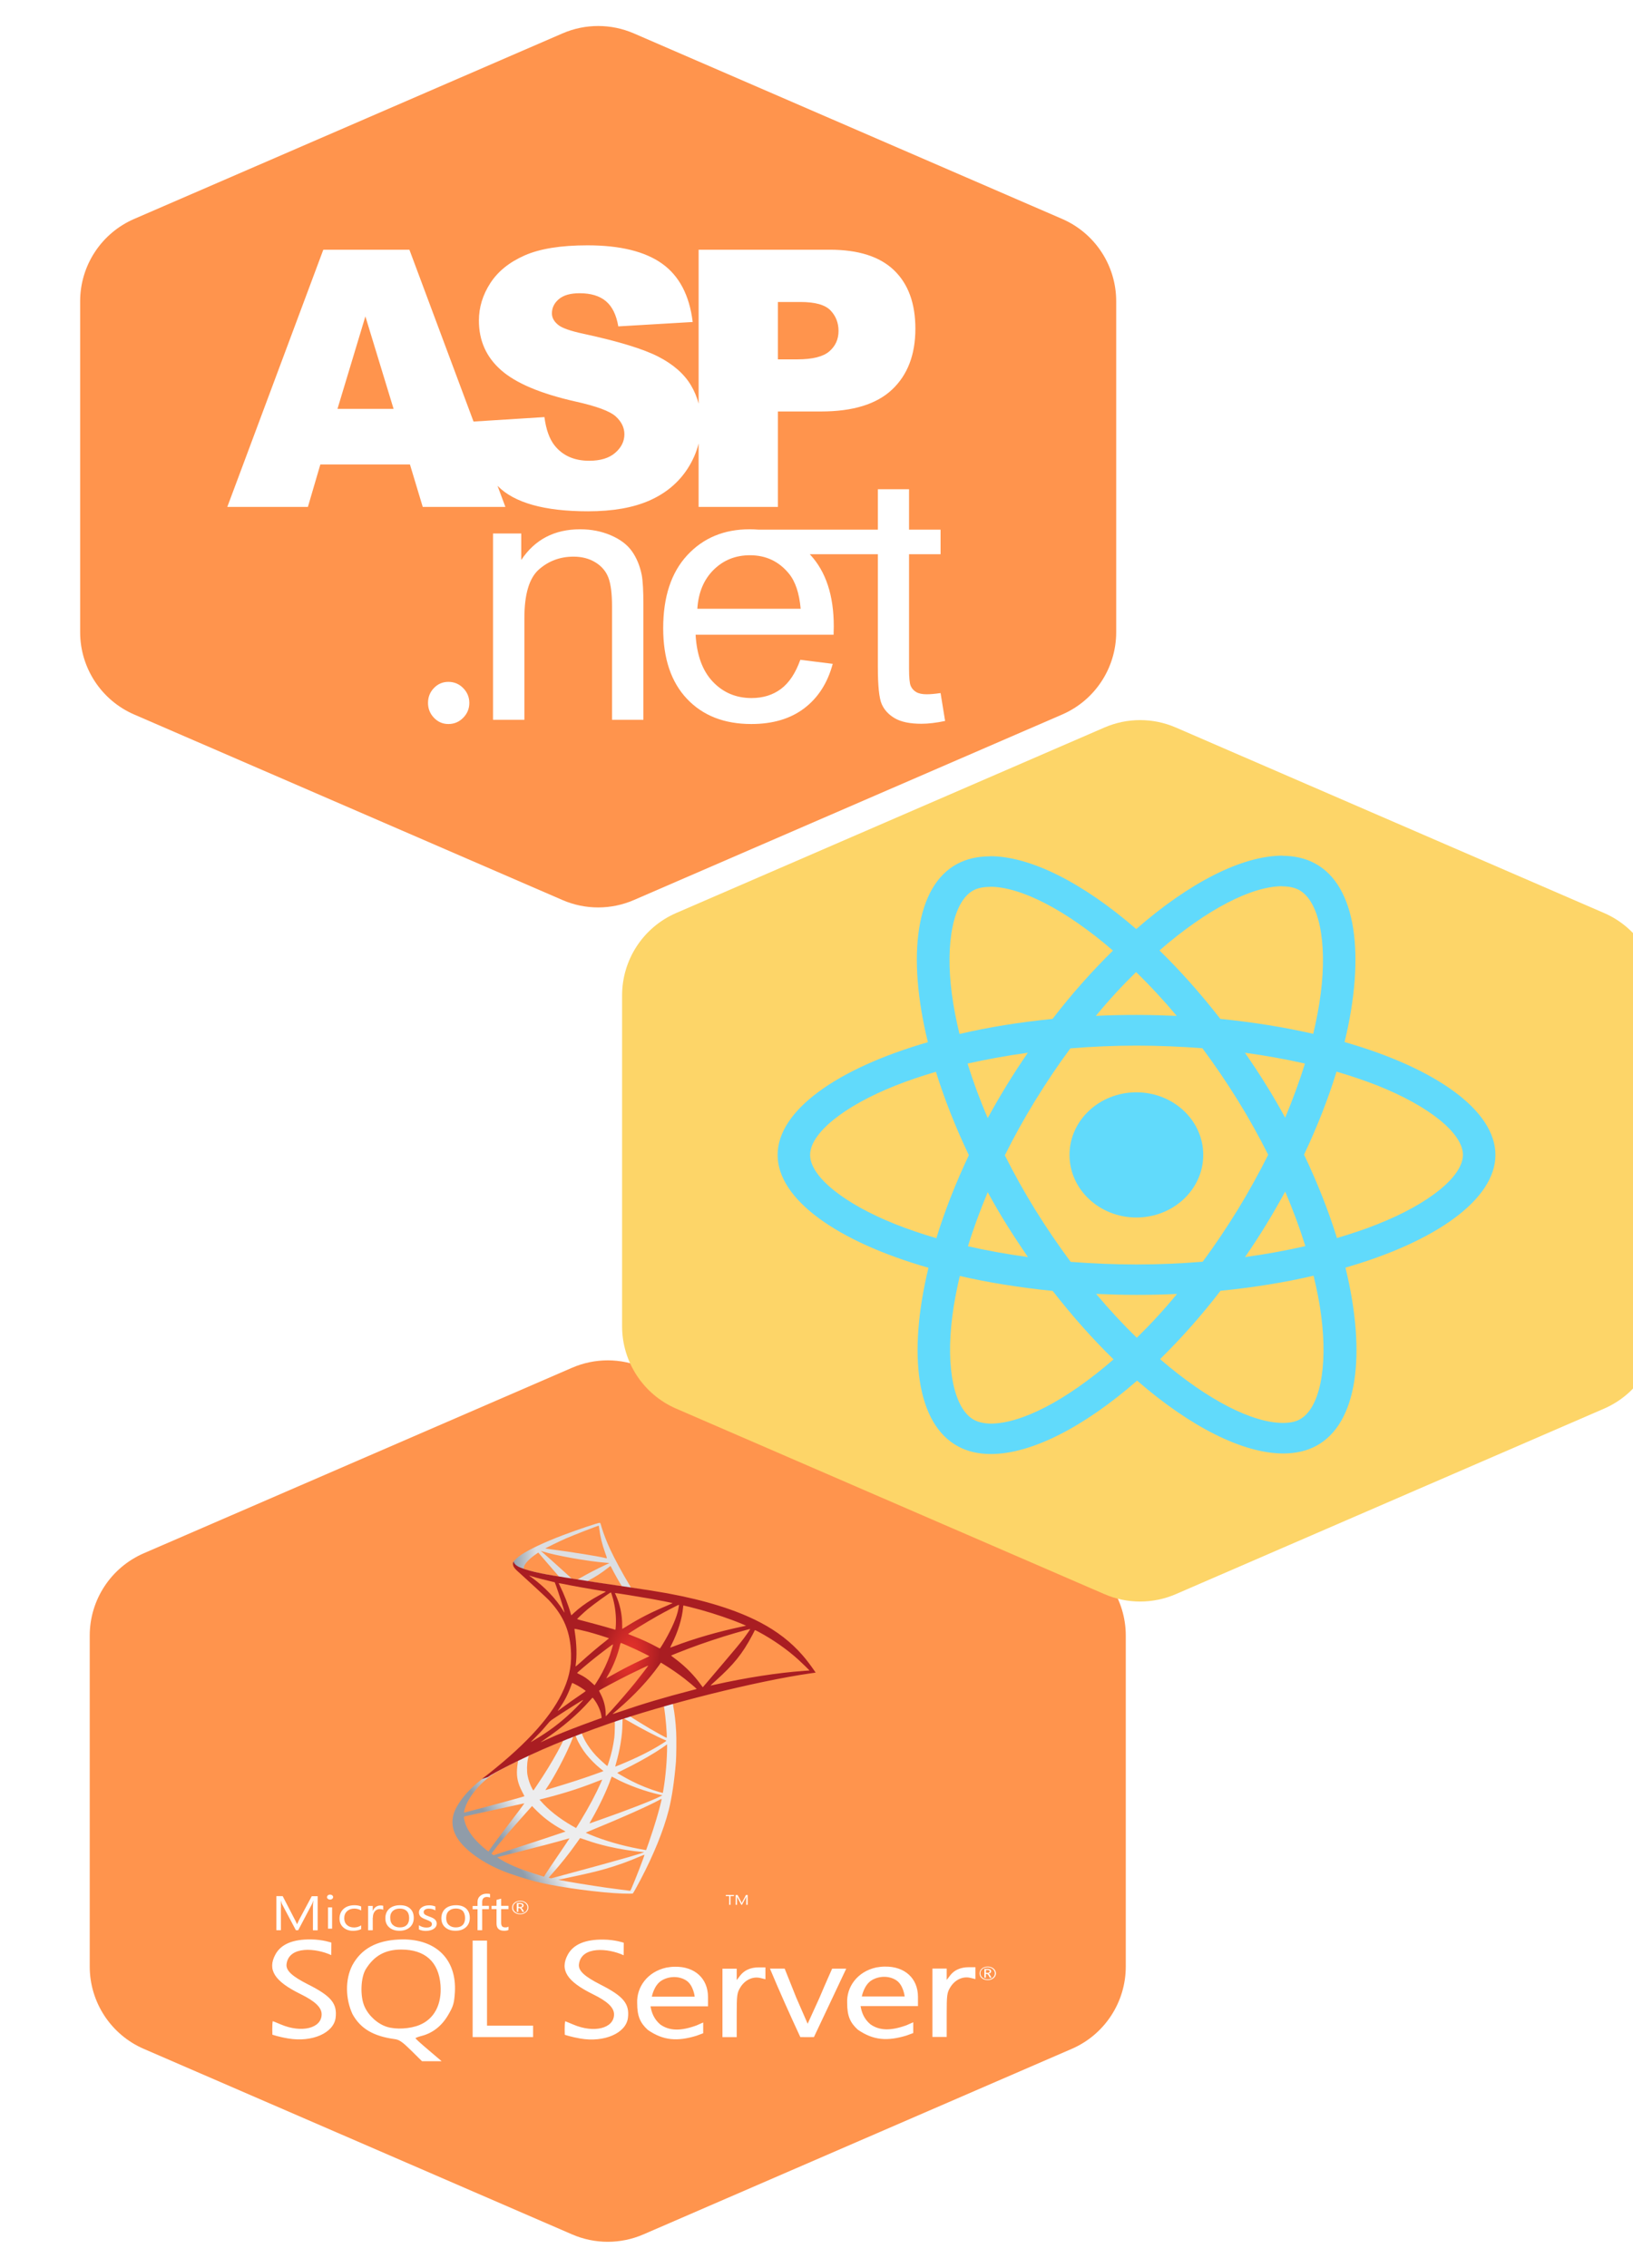 <svg width="273" height="379" viewBox="0 0 273 379" fill="none" xmlns="http://www.w3.org/2000/svg">
<g filter="url(#filter0_f_47_115)">
<path d="M95.642 228.581C99.445 226.934 103.76 226.934 107.563 228.581L179.165 259.586C184.653 261.962 188.205 267.371 188.205 273.351V328.649C188.205 334.629 184.653 340.038 179.165 342.414L107.563 373.419C103.76 375.066 99.445 375.066 95.642 373.419L24.04 342.414C18.552 340.038 15 334.629 15 328.649V273.351C15 267.371 18.552 261.962 24.04 259.586L95.642 228.581Z" fill="#FF944D"/>
</g>
<g filter="url(#filter1_d_47_115)">
<path d="M109.977 279.432L96.667 283.485L85.088 288.251L81.849 289.048C81.024 289.78 80.159 290.521 79.223 291.272C78.197 292.097 77.241 292.848 76.507 293.392C75.692 293.992 74.485 295.118 73.871 295.831C72.956 296.9 72.231 298.035 71.919 298.908C71.366 300.484 71.638 302.079 72.704 303.552C74.072 305.428 76.799 307.342 79.978 308.646C81.597 309.312 84.323 310.165 86.376 310.644C89.786 311.451 96.385 312.323 100.017 312.455C100.751 312.483 101.737 312.483 101.778 312.455C101.858 312.407 102.421 311.404 103.075 310.156C105.309 305.906 106.918 301.919 107.794 298.514C108.317 296.45 108.729 293.701 109.001 290.446C109.071 289.536 109.101 286.487 109.041 285.455C108.95 283.767 108.789 282.397 108.538 281.056C108.498 280.858 108.488 280.68 108.508 280.671C108.548 280.643 108.669 280.605 110.308 280.164L109.977 279.433V279.432H109.977V279.432ZM106.939 281.093C107.059 281.093 107.381 283.973 107.462 285.793C107.482 286.178 107.472 286.431 107.452 286.431C107.371 286.431 105.751 285.54 104.595 284.864C103.589 284.273 101.677 283.091 101.376 282.866C101.275 282.8 101.285 282.791 102.11 282.528C103.508 282.087 106.828 281.093 106.939 281.093ZM100.158 283.176C100.249 283.176 100.48 283.297 101.033 283.616C103.106 284.827 105.923 286.29 107.13 286.778C107.502 286.928 107.542 286.872 106.687 287.416C104.856 288.579 102.572 289.724 99.776 290.878C99.283 291.084 98.87 291.243 98.86 291.243C98.84 291.243 98.9 291.009 98.981 290.727C99.655 288.391 100.037 286.027 100.057 284.132C100.068 283.194 100.068 283.194 100.158 283.166C100.138 283.176 100.148 283.176 100.158 283.176ZM98.76 283.673C98.82 283.729 98.78 285.83 98.699 286.403C98.518 287.772 98.237 289.048 97.774 290.484C97.663 290.83 97.562 291.121 97.543 291.14C97.502 291.187 96.124 289.93 95.671 289.442C94.886 288.598 94.273 287.753 93.82 286.928C93.589 286.506 93.227 285.68 93.257 285.652C93.418 285.549 98.719 283.635 98.76 283.673ZM92.18 286.084C92.19 286.084 92.2 286.084 92.211 286.093C92.231 286.112 92.301 286.262 92.362 286.431C92.683 287.247 93.408 288.448 94.031 289.217C94.716 290.061 95.611 290.962 96.355 291.553C96.597 291.741 96.818 291.919 96.848 291.947C96.909 292.003 96.929 291.994 95.289 292.575C93.388 293.251 91.315 293.926 88.941 294.639C88.374 294.81 87.807 294.982 87.241 295.155C87.15 295.183 87.181 295.136 87.442 294.752C88.619 293.035 90.41 289.667 91.416 287.284C91.587 286.872 91.758 286.459 91.788 286.365C91.828 286.234 91.879 286.187 92.009 286.121C92.08 286.102 92.15 286.084 92.18 286.084ZM90.168 286.862C90.199 286.881 89.686 287.885 89.183 288.804C88.207 290.577 87.14 292.322 85.712 294.442C85.47 294.808 85.239 295.146 85.209 295.184C85.159 295.249 85.138 295.23 84.978 294.94C84.635 294.311 84.354 293.504 84.203 292.763C84.052 292.031 84.082 290.756 84.253 289.968C84.384 289.386 84.374 289.395 84.676 289.255C85.963 288.645 90.128 286.825 90.168 286.862ZM107.522 287.519V287.913C107.522 290.005 107.281 292.876 106.928 294.968C106.868 295.334 106.818 295.634 106.808 295.643C106.808 295.643 106.516 295.568 106.174 295.474C104.665 295.033 103.025 294.386 101.546 293.626C100.57 293.129 99.152 292.313 99.192 292.275C99.202 292.266 99.625 292.06 100.118 291.816C102.09 290.859 103.981 289.827 105.621 288.804C106.234 288.42 107.16 287.801 107.361 287.632L107.522 287.519ZM82.573 290.296C82.613 290.296 82.603 290.371 82.543 290.709C82.503 290.953 82.452 291.403 82.432 291.712C82.352 293.082 82.593 294.095 83.318 295.484C83.519 295.868 83.68 296.187 83.67 296.197C83.599 296.253 76.939 298.073 74.847 298.608C74.223 298.767 73.68 298.908 73.64 298.917C73.569 298.936 73.559 298.927 73.589 298.767C73.821 297.388 74.948 295.587 76.517 294.067C77.563 293.054 78.398 292.463 79.827 291.703C80.853 291.159 82.432 290.343 82.553 290.305C82.553 290.296 82.563 290.296 82.573 290.296ZM98.267 292.913C98.277 292.904 98.518 293.026 98.81 293.185C100.963 294.349 103.961 295.427 106.516 295.981L106.747 296.028L106.425 296.197C105.087 296.891 100.691 298.598 96.194 300.165C95.54 300.39 94.897 300.615 94.776 300.662C94.655 300.709 94.544 300.737 94.544 300.728C94.544 300.718 94.726 300.39 94.957 299.987C96.214 297.791 97.482 295.118 98.126 293.26C98.207 293.082 98.257 292.923 98.267 292.913ZM96.667 293.401C96.677 293.411 96.597 293.607 96.496 293.833C95.621 295.812 94.474 297.97 93.005 300.39C92.633 301.009 92.321 301.507 92.311 301.507C92.301 301.507 91.999 301.338 91.637 301.131C89.504 299.912 87.613 298.411 86.376 296.957L86.195 296.75L87.11 296.516C90.39 295.681 93.176 294.78 95.943 293.673C96.335 293.523 96.657 293.401 96.667 293.401ZM106.607 296.638C106.617 296.853 106.104 298.786 105.681 300.184C105.329 301.356 105.027 302.276 104.474 303.899C104.232 304.612 104.021 305.203 104.011 305.203C104.001 305.203 103.941 305.193 103.88 305.175C100.893 304.668 98.216 303.964 95.701 303.026C94.997 302.763 93.991 302.341 93.931 302.294C93.911 302.275 94.514 302.013 95.279 301.703C99.856 299.836 104.605 297.716 106.234 296.806C106.425 296.694 106.576 296.638 106.607 296.638ZM83.66 297.369C83.68 297.388 82.402 299.105 80.611 301.441C79.988 302.257 79.263 303.214 78.992 303.57C78.72 303.927 78.308 304.49 78.076 304.827L77.654 305.437L77.201 305.081C76.668 304.668 75.742 303.786 75.33 303.298C74.465 302.295 73.881 301.234 73.65 300.268C73.539 299.818 73.539 299.593 73.639 299.565C73.79 299.527 76.477 298.936 78.992 298.392C80.39 298.092 82.01 297.735 82.593 297.604C83.177 297.472 83.65 297.369 83.66 297.369ZM84.947 297.829L85.269 298.167C86.718 299.677 88.197 300.794 89.987 301.769C90.309 301.938 90.551 302.088 90.531 302.098C90.46 302.144 84.313 304.18 81.466 305.099C79.867 305.625 78.549 306.047 78.539 306.047C78.529 306.047 78.438 305.991 78.338 305.925L78.157 305.803L78.448 305.409C79.394 304.133 80.581 302.735 83.167 299.827L84.947 297.829ZM92.975 303.186C92.985 303.176 93.428 303.326 93.971 303.514C95.279 303.974 96.315 304.264 97.703 304.593C99.414 304.996 101.888 305.39 103.347 305.503C103.569 305.522 103.689 305.54 103.649 305.569C103.578 305.606 102.1 306.066 101.013 306.385C99.283 306.891 94.001 308.345 89.696 309.499C88.901 309.715 88.217 309.893 88.177 309.903C88.076 309.921 87.744 309.837 87.744 309.799C87.744 309.781 87.985 309.49 88.277 309.171C89.726 307.557 91.164 305.756 92.362 304.049C92.694 303.58 92.975 303.195 92.975 303.186ZM91.204 303.233C91.215 303.242 90.5 304.311 89.253 306.15C88.72 306.929 88.126 307.811 87.915 308.12C87.714 308.42 87.412 308.89 87.241 309.152L86.949 309.631L86.798 309.593C86.436 309.499 83.891 308.664 83.217 308.411C82.382 308.101 81.517 307.726 80.873 307.407C80.068 307.004 79.062 306.403 79.142 306.385C79.163 306.375 80.541 306.028 82.201 305.606C86.607 304.49 89.052 303.842 90.651 303.373C90.943 303.289 91.195 303.223 91.204 303.233ZM103.729 305.972H103.739C103.78 306.066 102.15 310.287 101.556 311.619C101.426 311.92 101.376 311.995 101.305 311.985C101.134 311.976 98.77 311.666 97.331 311.469C94.826 311.113 90.621 310.428 89.565 310.203L89.323 310.156L90.822 309.837C94.041 309.161 95.591 308.796 97.16 308.345C99.142 307.782 101.104 307.079 103.086 306.216C103.397 306.084 103.659 305.981 103.729 305.972Z" fill="url(#paint0_linear_47_115)"/>
<path d="M96.255 250.5C96.034 250.472 92.462 251.673 90.158 252.546C87.05 253.728 84.635 254.854 83.147 255.829C82.593 256.195 81.899 256.842 81.788 257.096C81.748 257.189 81.728 257.302 81.728 257.414L83.076 258.606L86.285 259.563L93.921 260.839L102.653 262.237L102.744 261.533C102.713 261.533 102.693 261.524 102.663 261.524L101.516 261.355L101.285 260.97C100.098 259.019 98.79 256.598 98.025 254.966C97.432 253.7 96.869 252.236 96.557 251.185C96.386 250.548 96.365 250.51 96.255 250.501V250.5H96.255V250.5ZM96.094 250.979H96.104C96.114 250.988 96.154 251.251 96.194 251.561C96.365 252.874 96.677 254.14 97.17 255.51C97.542 256.542 97.542 256.486 97.11 256.364C96.084 256.101 91.486 255.36 88.156 254.929C87.623 254.863 87.171 254.797 87.171 254.788C87.13 254.75 89.575 253.559 90.651 253.09C92.029 252.499 95.812 251.026 96.094 250.979ZM86.396 255.182L86.788 255.304C88.921 255.979 94.283 256.936 97.241 257.161C97.573 257.189 97.854 257.218 97.864 257.218C97.874 257.227 97.593 257.368 97.23 257.527C95.802 258.193 94.233 259.009 93.146 259.638C92.824 259.825 92.532 259.976 92.492 259.976C92.452 259.976 92.241 259.938 92.019 259.91L91.617 259.854L90.611 258.934C88.841 257.33 87.452 256.092 86.919 255.623L86.396 255.182ZM85.993 255.473L87.412 257.124C88.186 258.034 88.971 258.925 89.142 259.122C89.313 259.319 89.454 259.478 89.444 259.488C89.404 259.516 87.392 259.15 86.326 258.925C85.229 258.69 84.776 258.578 84.102 258.381L83.549 258.212V258.081C83.559 257.452 84.414 256.514 85.863 255.557L85.993 255.473ZM98.045 257.724C98.086 257.724 98.136 257.809 98.257 258.062C98.599 258.765 99.665 260.66 99.927 261.026C100.007 261.148 100.148 261.158 98.73 260.942C95.319 260.426 94.223 260.257 94.223 260.238C94.223 260.229 94.323 260.163 94.454 260.098C95.51 259.554 96.577 258.859 97.522 258.118C97.754 257.94 97.965 257.771 98.005 257.743C98.015 257.724 98.035 257.715 98.045 257.724Z" fill="url(#paint1_linear_47_115)"/>
<path d="M81.859 256.964C81.859 256.964 81.637 257.293 81.849 257.781C81.98 258.081 82.362 258.446 82.794 258.822C82.794 258.822 87.271 262.893 87.814 263.475C90.289 266.139 91.365 268.766 91.466 272.387C91.526 274.714 91.053 276.759 89.876 279.132C87.784 283.391 83.368 288.091 76.557 293.307L77.553 292.998C78.197 292.547 79.072 292.069 81.124 291.018C85.862 288.598 91.194 286.375 97.734 284.086C107.149 280.783 122.632 276.918 131.445 275.661L132.36 275.53L132.219 275.323C131.415 274.16 130.861 273.438 130.197 272.668C128.266 270.436 125.922 268.625 123.055 267.124C119.111 265.07 114.01 263.466 107.552 262.274C106.335 262.049 103.659 261.617 101.486 261.308C96.878 260.642 93.9 260.182 90.621 259.657C89.444 259.469 87.683 259.188 86.516 258.953C85.913 258.831 84.756 258.578 83.85 258.287C83.126 258.024 82.08 257.762 81.859 256.964ZM84.454 259.31C84.464 259.3 84.625 259.356 84.837 259.422C85.219 259.544 85.712 259.685 86.295 259.835C86.737 259.948 87.18 260.058 87.623 260.163C88.227 260.304 88.73 260.435 88.74 260.435C88.81 260.501 89.826 263.531 90.168 264.694C90.299 265.135 90.4 265.51 90.39 265.51C90.379 265.52 90.269 265.36 90.138 265.145C88.961 263.212 87.1 261.251 84.947 259.675C84.665 259.488 84.454 259.319 84.454 259.31ZM89.404 260.585C89.454 260.585 89.675 260.614 89.947 260.67C91.657 261.026 94.725 261.57 96.687 261.88C97.019 261.927 97.281 261.983 97.281 262.002C97.281 262.021 97.16 262.086 97.009 262.162C96.677 262.321 95.339 263.062 94.897 263.344C93.78 264.038 92.774 264.788 92.049 265.464C91.758 265.736 91.506 265.961 91.506 265.961C91.506 265.961 91.446 265.801 91.395 265.604C91.034 264.3 90.279 262.368 89.595 261.008C89.484 260.792 89.394 260.595 89.394 260.576C89.394 260.595 89.394 260.585 89.404 260.585ZM98.116 262.133C98.176 262.152 98.277 262.471 98.478 263.175C98.85 264.535 99.021 266.055 98.961 267.471C98.941 267.865 98.921 268.231 98.9 268.278L98.87 268.372L98.347 268.212C97.271 267.893 95.52 267.415 94.021 267.021C93.166 266.805 92.472 266.608 92.472 266.589C92.472 266.533 93.72 265.37 94.253 264.929C95.269 264.094 98.025 262.105 98.116 262.133ZM98.81 262.227C98.84 262.199 102.975 262.865 104.856 263.203C106.254 263.456 108.287 263.85 108.407 263.897C108.468 263.916 108.256 264.028 107.582 264.31C104.926 265.426 102.955 266.43 100.993 267.65C100.48 267.968 100.047 268.231 100.037 268.231C100.027 268.231 100.017 267.959 100.017 267.631C100.017 265.848 99.635 264.047 98.93 262.527C98.86 262.377 98.8 262.237 98.81 262.227ZM109.504 264.197C109.534 264.225 109.403 264.985 109.282 265.436C108.92 266.833 107.944 268.907 106.747 270.858C106.536 271.205 106.345 271.487 106.325 271.496C106.305 271.505 106.033 271.364 105.721 271.196C104.554 270.558 103.226 269.957 101.778 269.394C101.375 269.235 101.023 269.104 101.013 269.085C100.942 269.029 104.182 267.03 105.892 266.073C107.25 265.304 109.463 264.16 109.504 264.197ZM110.268 264.31C110.359 264.31 112.19 264.779 113.145 265.042C115.51 265.698 118.226 266.627 119.996 267.377L120.731 267.687L120.218 267.8C115.892 268.728 112.19 269.798 108.618 271.149C108.327 271.261 108.065 271.355 108.045 271.355C108.025 271.355 108.126 271.139 108.256 270.877C109.333 268.747 110.027 266.524 110.198 264.629C110.208 264.45 110.238 264.31 110.268 264.31ZM92.04 268.212C92.07 268.184 93.468 268.494 94.222 268.691C95.369 268.991 97.804 269.751 97.804 269.807C97.804 269.817 97.532 270.032 97.21 270.295C95.893 271.318 94.625 272.396 93.106 273.766C92.653 274.17 92.271 274.498 92.251 274.498C92.231 274.498 92.221 274.441 92.231 274.366C92.462 272.79 92.412 270.764 92.09 268.71C92.059 268.447 92.029 268.222 92.04 268.212ZM121.425 268.241C121.445 268.259 120.781 269.235 120.359 269.788C119.755 270.595 118.869 271.665 116.868 274.01C115.811 275.248 114.624 276.646 114.232 277.115C113.829 277.584 113.498 277.978 113.487 277.978C113.477 277.978 113.347 277.809 113.206 277.603C112.079 276.027 110.731 274.648 109.131 273.41C108.83 273.175 108.498 272.922 108.387 272.847C108.276 272.772 108.186 272.697 108.186 272.687C108.186 272.659 109.896 271.974 111.194 271.486C113.467 270.623 116.566 269.591 118.89 268.925C120.107 268.569 121.405 268.222 121.425 268.241ZM122.2 268.428C122.24 268.419 122.481 268.531 122.773 268.691C125.218 269.995 127.612 271.674 129.503 273.4C130.036 273.888 131.354 275.164 131.334 275.173C131.334 275.173 130.871 275.211 130.328 275.248C126.093 275.549 120.671 276.383 115.459 277.556C115.107 277.631 114.795 277.697 114.775 277.697C114.755 277.697 115.148 277.331 115.641 276.89C118.699 274.141 120.097 272.406 121.747 269.31C121.978 268.85 122.179 268.456 122.2 268.428C122.189 268.428 122.189 268.428 122.2 268.428ZM99.796 270.567C99.937 270.595 101.244 271.168 102.23 271.627C103.136 272.049 104.494 272.725 104.564 272.781C104.574 272.79 104.091 273.025 103.498 273.297C101.607 274.179 99.987 275.014 98.297 275.971C97.814 276.243 97.412 276.468 97.401 276.468C97.361 276.468 97.371 276.43 97.643 275.971C98.548 274.432 99.273 272.593 99.685 270.802C99.725 270.661 99.766 270.567 99.796 270.567ZM98.488 270.792C98.518 270.82 98.176 271.974 97.965 272.603C97.552 273.794 96.858 275.286 96.184 276.412C96.023 276.674 95.782 277.059 95.651 277.275L95.4 277.65L94.836 277.143C94.182 276.552 93.649 276.186 92.965 275.858C92.693 275.727 92.482 275.614 92.482 275.595C92.482 275.52 94.202 274.066 95.52 273.016C96.466 272.256 98.458 270.764 98.488 270.792ZM106.486 273.86L106.979 274.16C108.105 274.845 109.433 275.755 110.449 276.552C111.023 276.993 112.129 277.922 112.351 278.147L112.471 278.269L111.657 278.485C107.049 279.676 103.488 280.736 99.333 282.162C98.87 282.322 98.478 282.453 98.448 282.453C98.387 282.453 98.337 282.5 99.373 281.609C102.029 279.329 104.383 276.815 106.134 274.366L106.486 273.86ZM104.383 274.348C104.403 274.366 103.025 276.177 102.2 277.2C101.214 278.419 99.464 280.464 98.257 281.796C97.754 282.35 97.321 282.81 97.301 282.819C97.271 282.828 97.261 282.688 97.261 282.472C97.261 281.337 96.949 280.126 96.406 279.095C96.174 278.663 96.134 278.56 96.184 278.513C96.375 278.353 99.303 276.796 101.154 275.867C102.401 275.248 104.353 274.329 104.383 274.348ZM91.667 277.256C91.697 277.256 91.929 277.368 92.19 277.5C92.834 277.828 93.408 278.194 93.921 278.588C93.941 278.607 93.679 278.804 93.337 279.038C92.382 279.676 90.933 280.699 90.088 281.327C89.203 281.984 89.172 282.003 89.273 281.862C89.937 280.915 90.269 280.38 90.621 279.695C90.933 279.085 91.245 278.363 91.466 277.734C91.546 277.462 91.647 277.256 91.667 277.256ZM95.058 279.733C95.108 279.723 95.168 279.808 95.44 280.183C96.013 280.98 96.456 282.05 96.567 282.913L96.587 283.101L95.209 283.598C92.744 284.489 90.47 285.371 88.931 286.027C88.498 286.215 87.744 286.553 87.251 286.778C86.758 287.012 86.356 287.191 86.356 287.181C86.356 287.172 86.667 286.956 87.05 286.693C90.058 284.658 92.663 282.425 94.615 280.192C94.826 279.958 95.017 279.742 95.037 279.733L95.058 279.733ZM93.498 280.089C93.538 280.127 92.392 281.337 91.607 282.078C89.665 283.926 87.744 285.371 85.36 286.778C85.058 286.956 84.786 287.116 84.756 287.134C84.686 287.172 84.776 287.078 85.822 286.018C86.486 285.352 86.989 284.789 87.563 284.095C87.945 283.635 88.016 283.57 88.569 283.204C90.048 282.209 93.458 280.051 93.498 280.089Z" fill="url(#paint2_radial_47_115)"/>
<path d="M63.253 320.12C63.067 320.12 62.88 320.135 62.696 320.135C58.932 320.304 56.394 321.7 54.91 324.426C53.641 326.892 53.779 330.115 54.924 332.596C56.256 335.02 58.407 336.299 61.998 336.783C62.758 336.888 63.267 337.239 64.739 338.687L66.549 340.476H69.833L67.65 338.62C66.443 337.603 65.466 336.717 65.466 336.639C65.466 336.561 65.928 336.391 66.487 336.247C68.33 335.777 69.86 334.577 70.93 332.738C71.796 331.261 71.921 330.805 72.045 328.967C72.37 323.499 68.949 320.079 63.253 320.118L63.253 320.12ZM66.132 334.422C64.535 335.074 62.215 335.204 60.7 334.736C59.135 334.251 57.619 332.88 56.937 331.329C56.179 329.632 56.288 326.502 57.154 325.092C58.547 322.848 60.39 321.815 63.083 321.815C67.076 321.815 69.349 323.877 69.645 327.753C69.879 330.988 68.594 333.415 66.134 334.42L66.132 334.422ZM122.861 324.791C121.483 324.791 120.429 325.261 119.719 326.187L119.161 326.921V325.014H116.777V336.446H119.16V332.792C119.16 329.451 119.209 329.06 119.763 328.146C120.526 326.892 121.84 326.267 123.109 326.566L123.961 326.776V324.794H122.861V324.791ZM108.855 324.687C108.388 324.687 107.893 324.739 107.4 324.83C104.21 325.534 102.411 328.107 102.521 330.756C102.521 332.973 103.033 334.082 104.302 335.245C106.903 337.043 109.255 337.187 112.428 336.222C112.97 336.027 113.559 335.803 113.559 335.803V334.004L112.428 334.498C109.86 335.441 107.925 335.441 106.375 334.33C105.387 333.482 104.952 332.464 104.751 331.303H114.363V329.762C114.363 326.62 112.119 324.636 108.853 324.687H108.855ZM104.968 329.699C104.968 329.699 105.323 327.739 106.64 326.97C107.274 326.593 108.001 326.41 108.713 326.41C109.427 326.41 110.138 326.605 110.726 326.984C111.933 327.766 112.136 329.684 112.136 329.684H104.968L104.968 329.699ZM47.495 327.638C44.911 326.318 43.764 325.366 43.904 324.244C44.306 321.139 48.857 321.568 51.378 322.743L51.395 320.654C51.395 320.654 50.002 320.146 48.005 320.119C44.941 320.08 42.96 320.926 42.032 322.65C40.669 325.194 41.876 327.112 46.239 329.252C48.688 330.453 49.771 331.496 49.771 332.634C49.771 334.983 46.411 335.803 42.944 334.329C42.231 334.03 41.627 333.78 41.595 333.78C41.471 334.446 41.535 336.039 41.535 336.039C41.535 336.039 42.6 336.416 44.198 336.676C48.16 337.342 51.765 335.776 52.106 333.232C52.402 330.844 51.378 329.591 47.496 327.636L47.495 327.638ZM143.959 324.66C143.494 324.66 143.001 324.714 142.486 324.805C139.3 325.508 137.505 328.082 137.627 330.73C137.627 332.945 138.137 334.043 139.406 335.204C142.007 337.004 144.359 337.149 147.548 336.183C148.088 335.988 148.676 335.767 148.676 335.767V333.966L147.547 334.462C144.973 335.402 143.038 335.402 141.494 334.292C140.5 333.445 140.068 332.439 139.868 331.265H149.464V329.723C149.464 326.596 147.22 324.611 143.954 324.663L143.959 324.66ZM140.072 329.672C140.072 329.672 140.43 327.715 141.746 326.931C142.378 326.553 143.105 326.37 143.817 326.37C144.527 326.37 145.243 326.564 145.83 326.945C147.037 327.727 147.24 329.659 147.24 329.659H140.074L140.072 329.672ZM96.376 327.663C93.792 326.346 92.648 325.391 92.787 324.269C93.188 321.163 97.74 321.594 100.26 322.768L100.278 320.68C100.278 320.68 98.884 320.171 96.887 320.147C93.823 320.108 91.843 320.955 90.913 322.679C89.551 325.222 90.774 327.141 95.123 329.28C97.569 330.48 98.652 331.51 98.652 332.647C98.652 334.996 95.293 335.83 91.827 334.342C91.117 334.043 90.513 333.796 90.478 333.796C90.353 334.462 90.417 336.056 90.417 336.056C90.417 336.056 91.47 336.419 93.062 336.693C97.028 337.36 100.635 335.795 100.974 333.251C101.269 330.875 100.246 329.623 96.376 327.666L96.376 327.663ZM157.966 324.765C156.589 324.765 155.522 325.236 154.825 326.162L154.267 326.892V324.989H151.883V336.418H154.265V332.764C154.265 329.424 154.313 329.032 154.869 328.119C155.632 326.867 156.946 326.24 158.215 326.541L159.067 326.75V324.765L157.966 324.765ZM77.418 327.597V320.316H75.015V336.443H85.122V334.538H77.418L77.418 327.597ZM133 329.867L131.019 334.212L129.114 329.843L127.179 325.001H124.719C126.313 328.811 128.047 332.686 129.796 336.443C130.554 336.458 131.313 336.443 132.071 336.443L134.746 330.781L137.471 325.002H135.119C135.119 325.002 134.081 327.298 132.998 329.868L133 329.867ZM82.957 315.921C83.344 315.921 83.666 315.817 83.933 315.592C84.195 315.371 84.334 315.11 84.334 314.784C84.334 314.458 84.195 314.186 83.933 313.976C83.666 313.767 83.359 313.662 82.974 313.662C82.584 313.662 82.261 313.767 81.998 313.988C81.732 314.21 81.611 314.482 81.611 314.796C81.611 315.125 81.735 315.398 81.998 315.604C82.246 315.814 82.57 315.918 82.957 315.918V315.921ZM82.105 314.066C82.335 313.871 82.616 313.782 82.974 313.782C83.312 313.782 83.592 313.871 83.826 314.066C84.057 314.26 84.181 314.497 84.181 314.784C84.181 315.071 84.057 315.32 83.826 315.514C83.592 315.709 83.312 315.802 82.974 315.802C82.632 315.802 82.353 315.712 82.122 315.514C81.891 315.32 81.767 315.071 81.767 314.784C81.767 314.497 81.874 314.261 82.105 314.066ZM82.678 314.889H82.834C82.944 314.889 83.052 314.979 83.145 315.149L83.331 315.502H83.624L83.393 315.11C83.299 314.953 83.207 314.862 83.099 314.836C83.235 314.809 83.344 314.771 83.422 314.693C83.5 314.625 83.528 314.534 83.528 314.431C83.528 314.311 83.484 314.221 83.39 314.156C83.283 314.081 83.113 314.04 82.892 314.04H82.399V315.502H82.648V314.889L82.678 314.889ZM82.678 314.21H82.894C83.051 314.21 83.161 314.236 83.221 314.275C83.28 314.314 83.296 314.365 83.296 314.458C83.296 314.627 83.171 314.706 82.941 314.706H82.674V314.21H82.678ZM42.976 314.759C42.976 314.25 42.958 313.871 42.944 313.648H42.958C43.02 313.912 43.097 314.108 43.159 314.238L45.466 318.583H45.853L48.161 314.199C48.223 314.08 48.285 313.9 48.362 313.65H48.379C48.333 314.084 48.317 314.461 48.317 314.762V318.597H49.107V312.896H48.117L45.995 316.861C45.917 317.018 45.809 317.253 45.671 317.564H45.639C45.592 317.41 45.484 317.175 45.33 316.888L43.256 312.882H42.204V318.583H42.964V314.762L42.976 314.759ZM50.838 314.769H51.52V318.32H50.838V314.769ZM51.179 313.467C51.321 313.467 51.441 313.427 51.534 313.348C51.628 313.27 51.69 313.168 51.69 313.049C51.69 312.932 51.644 312.827 51.536 312.749C51.44 312.67 51.317 312.629 51.177 312.629C51.039 312.629 50.914 312.67 50.822 312.749C50.728 312.827 50.666 312.932 50.666 313.049C50.666 313.179 50.714 313.27 50.822 313.348C50.929 313.427 51.039 313.467 51.177 313.467H51.179ZM56.38 318.398V317.772C56.007 318.007 55.606 318.124 55.191 318.124C54.694 318.124 54.291 317.98 53.996 317.705C53.703 317.433 53.547 317.054 53.547 316.583C53.547 316.089 53.703 315.697 54.026 315.398C54.337 315.11 54.74 314.967 55.233 314.967C55.636 314.967 56.023 315.072 56.38 315.281V314.615C56.055 314.472 55.684 314.406 55.265 314.406C54.491 314.406 53.888 314.615 53.437 315.019C52.989 315.423 52.759 315.973 52.759 316.635C52.759 317.225 52.959 317.72 53.377 318.099C53.811 318.488 54.367 318.685 55.049 318.685C55.576 318.673 56.007 318.58 56.38 318.398ZM58.331 316.505C58.331 316.037 58.455 315.658 58.686 315.398C58.902 315.163 59.165 315.045 59.475 315.045C59.738 315.045 59.925 315.085 60.061 315.176V314.497C59.955 314.458 59.8 314.445 59.6 314.445C59.321 314.445 59.073 314.524 58.854 314.669C58.624 314.823 58.439 315.058 58.331 315.357H58.313V314.524H57.541V318.594H58.315V316.505H58.331ZM62.774 318.675C63.502 318.675 64.087 318.477 64.522 318.085C64.955 317.696 65.172 317.172 65.172 316.52C65.172 315.854 64.973 315.345 64.568 314.967C64.167 314.588 63.61 314.405 62.882 314.405C62.154 314.405 61.568 314.588 61.133 314.941C60.668 315.33 60.423 315.879 60.423 316.584C60.423 317.198 60.622 317.707 61.041 318.085C61.474 318.477 62.048 318.673 62.774 318.673V318.675ZM61.673 315.359C61.968 315.097 62.355 314.967 62.834 314.967C63.331 314.967 63.704 315.097 63.981 315.359C64.259 315.633 64.398 316.023 64.398 316.545C64.398 317.042 64.274 317.433 64.011 317.694C63.748 317.968 63.361 318.113 62.85 318.113C62.353 318.113 61.968 317.968 61.673 317.694C61.38 317.419 61.24 317.042 61.24 316.545C61.21 316.052 61.364 315.648 61.673 315.359ZM68.561 318.32C68.855 318.099 69.011 317.826 69.011 317.485C69.011 317.186 68.887 316.937 68.656 316.741C68.468 316.584 68.177 316.442 67.757 316.298C67.384 316.167 67.153 316.05 67.029 315.959C66.904 315.854 66.828 315.724 66.828 315.54C66.828 315.371 66.906 315.241 67.059 315.136C67.215 315.031 67.414 314.98 67.68 314.98C68.097 314.98 68.454 315.073 68.781 315.269V314.617C68.468 314.485 68.129 314.422 67.742 314.422C67.245 314.422 66.826 314.538 66.517 314.76C66.192 314.982 66.038 315.269 66.038 315.607C66.038 315.906 66.144 316.155 66.347 316.337C66.517 316.493 66.808 316.652 67.213 316.794C67.6 316.937 67.863 317.068 68.003 317.172C68.141 317.277 68.204 317.407 68.204 317.561C68.204 317.941 67.895 318.137 67.291 318.137C66.826 318.137 66.409 318.009 66.036 317.748V318.452C66.373 318.622 66.778 318.7 67.225 318.7C67.799 318.675 68.248 318.556 68.557 318.321L68.561 318.32ZM72.246 314.406C71.518 314.406 70.932 314.588 70.497 314.941C70.036 315.33 69.787 315.88 69.787 316.584C69.787 317.198 69.988 317.707 70.405 318.085C70.84 318.477 71.411 318.673 72.139 318.673C72.885 318.673 73.453 318.476 73.888 318.084C74.323 317.695 74.539 317.171 74.539 316.518C74.539 315.853 74.337 315.344 73.935 314.965C73.517 314.587 72.959 314.404 72.249 314.404L72.246 314.406ZM73.747 316.545C73.747 317.042 73.623 317.433 73.36 317.695C73.098 317.968 72.711 318.113 72.199 318.113C71.702 318.113 71.317 317.968 71.022 317.695C70.73 317.419 70.589 317.042 70.589 316.545C70.589 316.022 70.744 315.618 71.055 315.345C71.347 315.085 71.734 314.953 72.215 314.953C72.695 314.953 73.08 315.085 73.358 315.345C73.607 315.633 73.746 316.023 73.746 316.545H73.747ZM75.838 318.582H76.611V315.058H77.741V314.51H76.611V313.882C76.611 313.31 76.873 313.023 77.416 313.023C77.599 313.023 77.786 313.062 77.924 313.128V312.54C77.786 312.488 77.599 312.476 77.367 312.476C76.95 312.476 76.609 312.58 76.33 312.802C76.005 313.062 75.833 313.4 75.833 313.858V314.526H75.016V315.073H75.833V318.584L75.838 318.582ZM79.01 317.472C79.01 318.268 79.428 318.673 80.28 318.673C80.589 318.673 80.821 318.631 81.007 318.538V317.979C80.865 318.069 80.697 318.111 80.51 318.111C80.248 318.111 80.063 318.058 79.955 317.94C79.845 317.823 79.783 317.626 79.783 317.353V315.057H81.007V314.509H79.783V313.309C79.516 313.387 79.256 313.453 79.009 313.518V314.509H78.174V315.056H79.009V317.47L79.01 317.472ZM162.085 324.974C161.822 324.765 161.511 324.66 161.126 324.66C160.736 324.66 160.412 324.765 160.15 324.989C159.887 325.209 159.763 325.483 159.763 325.797C159.763 326.123 159.887 326.396 160.148 326.605C160.411 326.814 160.734 326.919 161.124 326.919C161.509 326.919 161.834 326.814 162.101 326.593C162.362 326.369 162.5 326.11 162.5 325.785C162.486 325.456 162.346 325.183 162.083 324.974L162.085 324.974ZM161.96 326.515C161.73 326.71 161.449 326.799 161.108 326.799C160.771 326.799 160.491 326.71 160.256 326.515C160.026 326.318 159.901 326.071 159.901 325.782C159.901 325.498 160.008 325.261 160.242 325.064C160.473 324.869 160.752 324.779 161.108 324.779C161.446 324.779 161.726 324.869 161.96 325.064C162.191 325.261 162.315 325.498 162.315 325.782C162.315 326.084 162.209 326.318 161.96 326.515ZM161.265 325.849C161.403 325.822 161.513 325.77 161.589 325.706C161.668 325.638 161.696 325.547 161.696 325.442C161.696 325.326 161.652 325.233 161.558 325.169C161.451 325.094 161.279 325.053 161.061 325.053H160.567V326.514H160.816V325.9H160.97C161.077 325.9 161.183 325.99 161.279 326.16L161.464 326.512H161.758L161.528 326.12C161.448 325.949 161.355 325.872 161.262 325.846L161.265 325.849ZM161.094 325.718H160.828V325.224H161.046C161.201 325.224 161.309 325.248 161.371 325.288C161.433 325.327 161.447 325.378 161.447 325.471C161.447 325.64 161.323 325.718 161.093 325.718L161.094 325.718ZM117.908 314.341H118.125V312.879H118.698V312.697H117.335V312.879H117.908L117.908 314.341ZM119.222 313.243C119.222 313.101 119.222 312.984 119.209 312.918C119.223 312.996 119.255 313.049 119.27 313.087L119.935 314.341H120.042L120.709 313.075C120.727 313.037 120.741 312.986 120.771 312.918C120.757 313.049 120.757 313.153 120.757 313.233V314.34H120.988V312.697H120.709L120.106 313.831C120.092 313.872 120.043 313.951 120.013 314.041H119.996C119.983 313.988 119.951 313.936 119.907 313.846L119.303 312.697H118.991V314.343H119.209V313.245L119.222 313.243Z" fill="white"/>
</g>
<g filter="url(#filter2_f_47_115)">
<path d="M94.04 5.581C97.843 3.934 102.157 3.934 105.96 5.581L177.563 36.586C183.051 38.962 186.603 44.371 186.603 50.351V105.649C186.603 111.629 183.051 117.038 177.563 119.414L105.96 150.419C102.157 152.066 97.843 152.066 94.04 150.419L22.437 119.414C16.949 117.038 13.398 111.629 13.398 105.649V50.351C13.398 44.371 16.949 38.962 22.437 36.586L94.04 5.581Z" fill="#FF944D"/>
</g>
<g filter="url(#filter3_d_47_115)">
<path d="M103.27 92.019C103.464 92.996 103.561 94.706 103.561 97.15V116.296H98.318V97.355C98.318 95.205 98.114 93.598 97.706 92.532C97.299 91.466 96.575 90.616 95.536 89.981C94.497 89.347 93.279 89.028 91.881 89.028C89.647 89.028 87.72 89.742 86.099 91.168C84.477 92.596 83.666 95.303 83.666 99.29V116.296H78.423V85.158H83.142V89.585C85.414 86.164 88.696 84.454 92.987 84.454C94.852 84.454 96.565 84.791 98.129 85.466C99.692 86.14 100.862 87.025 101.639 88.119C102.415 89.214 102.959 90.514 103.27 92.019ZM154 116.488C152.524 116.8 151.204 116.957 150.039 116.957C148.136 116.957 146.66 116.654 145.611 116.048C144.563 115.442 143.825 114.645 143.397 113.658C142.97 112.672 142.756 110.594 142.756 107.428V88.626H131.373C131.399 88.654 131.428 88.677 131.454 88.706C134.076 91.54 135.387 95.527 135.387 100.668C135.387 100.981 135.377 101.45 135.358 102.075H112.288C112.482 105.496 113.443 108.116 115.171 109.933C116.9 111.751 119.055 112.66 121.638 112.66C123.561 112.66 125.201 112.152 126.561 111.135C127.92 110.119 128.998 108.497 129.794 106.268L135.212 106.943C134.358 110.129 132.775 112.601 130.464 114.361C128.153 116.12 125.201 117 121.609 117C117.084 117 113.497 115.597 110.846 112.792C108.195 109.988 106.87 106.053 106.87 100.991C106.87 95.752 108.21 91.686 110.889 88.793C113.569 85.9 117.045 84.454 121.318 84.454C121.834 84.454 122.34 84.477 122.833 84.52H142.756V77.765H147.97V84.52H153.242V88.625H147.97V107.72C147.97 109.225 148.062 110.193 148.247 110.623C148.431 111.053 148.732 111.395 149.15 111.649C149.567 111.903 150.164 112.031 150.941 112.031C151.524 112.031 152.291 111.962 153.243 111.825L154 116.488ZM129.853 97.736C129.619 95.117 128.959 93.152 127.872 91.843C126.202 89.81 124.036 88.794 121.376 88.794C118.968 88.794 116.943 89.605 115.303 91.227C113.662 92.85 112.754 95.019 112.579 97.736H129.853ZM70.958 109.956C70.011 109.956 69.207 110.295 68.544 110.985C67.882 111.67 67.554 112.499 67.554 113.478C67.554 114.432 67.882 115.258 68.544 115.954C69.207 116.65 70.011 117 70.958 117C71.93 117 72.758 116.65 73.438 115.954C74.121 115.258 74.46 114.432 74.46 113.478C74.46 112.523 74.121 111.694 73.438 110.999C72.757 110.3 71.93 109.956 70.958 109.956ZM104.579 79.646C101.86 80.849 98.433 81.45 94.296 81.45C87.033 81.45 82.004 80.042 79.208 77.228C79.196 77.216 79.185 77.203 79.173 77.192L80.489 80.717H66.672L64.534 73.621H49.555L47.473 80.717H34L50.05 37.733H64.443L75.164 66.452L87.014 65.705C87.286 67.757 87.839 69.321 88.674 70.396C90.034 72.136 91.976 73.005 94.5 73.005C96.384 73.005 97.835 72.561 98.855 71.671C99.875 70.782 100.384 69.751 100.384 68.578C100.384 67.464 99.899 66.467 98.928 65.588C97.957 64.708 95.704 63.877 92.17 63.095C86.383 61.786 82.257 60.046 79.791 57.876C77.305 55.706 76.062 52.941 76.062 49.578C76.062 47.37 76.698 45.283 77.97 43.319C79.242 41.354 81.155 39.811 83.709 38.686C86.262 37.562 89.762 37 94.21 37C99.666 37 103.827 38.022 106.691 40.064C109.555 42.107 111.259 45.356 111.803 49.813L99.365 50.546C99.035 48.611 98.341 47.204 97.282 46.324C96.224 45.444 94.763 45.005 92.899 45.005C91.365 45.005 90.209 45.332 89.433 45.987C88.656 46.642 88.267 47.438 88.267 48.376C88.267 49.061 88.588 49.677 89.229 50.223C89.85 50.791 91.326 51.318 93.656 51.807C99.424 53.058 103.555 54.324 106.05 55.603C108.546 56.884 110.361 58.472 111.497 60.368C112.079 61.339 112.51 62.371 112.794 63.46V37.733H134.727C139.504 37.733 143.082 38.877 145.461 41.164C147.84 43.451 149.03 46.705 149.03 50.928C149.03 55.267 147.733 58.658 145.141 61.102C142.548 63.545 138.591 64.766 133.271 64.766H126.047V80.717H112.793V70.111C112.424 71.597 111.803 73.012 110.929 74.355C109.414 76.68 107.297 78.444 104.579 79.646ZM126.046 56.058H129.28C131.823 56.058 133.61 55.614 134.639 54.724C135.669 53.835 136.183 52.697 136.183 51.308C136.183 49.959 135.737 48.816 134.843 47.878C133.95 46.94 132.27 46.47 129.804 46.47H126.046V56.058ZM61.797 64.327L57.084 48.875L52.42 64.327H61.797Z" fill="white"/>
</g>
<g filter="url(#filter4_i_47_115)">
<path d="M179.642 116.581C183.445 114.934 187.76 114.934 191.563 116.581L263.165 147.586C268.653 149.962 272.205 155.371 272.205 161.351V216.649C272.205 222.629 268.653 228.038 263.165 230.414L191.563 261.419C187.76 263.066 183.445 263.066 179.642 261.419L108.04 230.414C102.552 228.038 99 222.629 99 216.649V161.351C99 155.371 102.552 149.962 108.04 147.586L179.642 116.581Z" fill="#FDD568"/>
</g>
<g filter="url(#filter5_d_47_115)">
<path d="M246 189.011C246 181.573 236.045 174.523 220.782 170.151C224.304 155.594 222.739 144.013 215.841 140.305C214.251 139.435 212.392 139.023 210.362 139.023V144.127C211.487 144.127 212.392 144.333 213.15 144.722C216.477 146.507 217.92 153.305 216.795 162.049C216.526 164.2 216.086 166.466 215.547 168.778C210.753 167.679 205.519 166.832 200.015 166.283C196.713 162.049 193.289 158.203 189.84 154.839C197.814 147.904 205.299 144.104 210.386 144.104V139C203.66 139 194.854 143.486 185.951 151.268C177.048 143.532 168.242 139.091 161.516 139.091V144.196C166.579 144.196 174.088 147.972 182.062 154.862C178.638 158.226 175.213 162.049 171.96 166.283C166.432 166.832 161.198 167.679 156.404 168.801C155.841 166.512 155.425 164.292 155.132 162.163C153.982 153.42 155.401 146.622 158.703 144.814C159.437 144.402 160.391 144.219 161.516 144.219V139.114C159.461 139.114 157.602 139.526 155.988 140.396C149.115 144.104 147.574 155.663 151.12 170.174C135.906 174.569 126 181.595 126 189.011C126 196.45 135.955 203.5 151.218 207.872C147.696 222.429 149.261 234.01 156.159 237.718C157.749 238.588 159.608 239 161.662 239C168.389 239 177.194 234.514 186.098 226.732C195.001 234.468 203.807 238.908 210.533 238.908C212.588 238.908 214.447 238.496 216.061 237.627C222.934 233.919 224.475 222.36 220.929 207.849C236.094 203.477 246 196.427 246 189.011ZM214.153 173.745C213.248 176.697 212.123 179.742 210.851 182.786C209.848 180.955 208.797 179.124 207.647 177.292C206.522 175.461 205.323 173.676 204.125 171.937C207.598 172.417 210.949 173.012 214.153 173.745ZM202.951 198.121C201.043 201.211 199.086 204.141 197.056 206.864C193.411 207.162 189.718 207.322 186 207.322C182.307 207.322 178.613 207.162 174.993 206.887C172.963 204.164 170.982 201.257 169.074 198.19C167.215 195.191 165.527 192.147 163.986 189.08C165.503 186.013 167.215 182.946 169.049 179.948C170.957 176.858 172.914 173.928 174.944 171.204C178.589 170.907 182.282 170.746 186 170.746C189.693 170.746 193.387 170.907 197.007 171.181C199.037 173.905 201.018 176.812 202.926 179.879C204.785 182.877 206.473 185.921 208.014 188.988C206.473 192.056 204.785 195.123 202.951 198.121ZM210.851 195.146C212.172 198.213 213.297 201.28 214.227 204.255C211.022 204.988 207.647 205.606 204.149 206.086C205.348 204.324 206.546 202.516 207.671 200.662C208.797 198.831 209.848 196.977 210.851 195.146ZM186.049 219.568C183.774 217.37 181.499 214.921 179.249 212.243C181.45 212.335 183.701 212.403 185.976 212.403C188.275 212.403 190.55 212.358 192.775 212.243C190.574 214.921 188.299 217.37 186.049 219.568ZM167.851 206.086C164.377 205.606 161.026 205.01 157.822 204.278C158.727 201.325 159.852 198.281 161.124 195.237C162.127 197.068 163.179 198.899 164.329 200.73C165.478 202.561 166.652 204.347 167.851 206.086ZM185.927 158.455C188.201 160.652 190.476 163.102 192.726 165.78C190.525 165.688 188.275 165.619 186 165.619C183.701 165.619 181.426 165.665 179.2 165.78C181.402 163.102 183.676 160.652 185.927 158.455ZM167.826 171.937C166.628 173.699 165.429 175.507 164.304 177.361C163.179 179.192 162.127 181.023 161.124 182.854C159.804 179.787 158.678 176.72 157.749 173.745C160.953 173.035 164.329 172.417 167.826 171.937ZM145.69 200.593C137.031 197.137 131.43 192.605 131.43 189.011C131.43 185.418 137.031 180.863 145.69 177.43C147.794 176.583 150.093 175.828 152.466 175.118C153.86 179.604 155.694 184.273 157.969 189.057C155.719 193.818 153.909 198.464 152.539 202.928C150.117 202.218 147.818 201.44 145.69 200.593ZM158.85 233.301C155.523 231.515 154.08 224.717 155.205 215.974C155.474 213.823 155.914 211.557 156.453 209.245C161.247 210.343 166.481 211.19 171.985 211.74C175.287 215.974 178.711 219.819 182.16 223.184C174.186 230.119 166.701 233.919 161.614 233.919C160.513 233.896 159.583 233.69 158.85 233.301ZM216.868 215.86C218.018 224.603 216.599 231.401 213.297 233.209C212.563 233.621 211.609 233.804 210.484 233.804C205.421 233.804 197.912 230.028 189.938 223.138C193.362 219.774 196.787 215.951 200.04 211.717C205.568 211.167 210.802 210.321 215.596 209.199C216.159 211.511 216.599 213.731 216.868 215.86ZM226.285 200.593C224.182 201.44 221.883 202.195 219.51 202.905C218.116 198.419 216.281 193.749 214.007 188.966C216.257 184.205 218.067 179.558 219.437 175.095C221.858 175.805 224.157 176.583 226.31 177.43C234.969 180.886 240.57 185.418 240.57 189.011C240.545 192.605 234.944 197.16 226.285 200.593Z" fill="#61DAFB"/>
<path d="M185.976 199.471C192.149 199.471 197.154 194.788 197.154 189.011C197.154 183.234 192.149 178.551 185.976 178.551C179.802 178.551 174.797 183.234 174.797 189.011C174.797 194.788 179.802 199.471 185.976 199.471Z" fill="#61DAFB"/>
</g>
<defs>
<filter id="filter0_f_47_115" x="11" y="223.346" width="181.205" height="155.308" filterUnits="userSpaceOnUse" color-interpolation-filters="sRGB">
<feFlood flood-opacity="0" result="BackgroundImageFix"/>
<feBlend mode="normal" in="SourceGraphic" in2="BackgroundImageFix" result="shape"/>
<feGaussianBlur stdDeviation="2" result="effect1_foregroundBlur_47_115"/>
</filter>
<filter id="filter1_d_47_115" x="37" y="250.5" width="138" height="108" filterUnits="userSpaceOnUse" color-interpolation-filters="sRGB">
<feFlood flood-opacity="0" result="BackgroundImageFix"/>
<feColorMatrix in="SourceAlpha" type="matrix" values="0 0 0 0 0 0 0 0 0 0 0 0 0 0 0 0 0 0 127 0" result="hardAlpha"/>
<feOffset dx="4" dy="4"/>
<feGaussianBlur stdDeviation="2"/>
<feComposite in2="hardAlpha" operator="out"/>
<feColorMatrix type="matrix" values="0 0 0 0 0 0 0 0 0 0 0 0 0 0 0 0 0 0 0.25 0"/>
<feBlend mode="normal" in2="BackgroundImageFix" result="effect1_dropShadow_47_115"/>
<feBlend mode="normal" in="SourceGraphic" in2="effect1_dropShadow_47_115" result="shape"/>
</filter>
<filter id="filter2_f_47_115" x="9.397" y="0.346" width="181.205" height="155.308" filterUnits="userSpaceOnUse" color-interpolation-filters="sRGB">
<feFlood flood-opacity="0" result="BackgroundImageFix"/>
<feBlend mode="normal" in="SourceGraphic" in2="BackgroundImageFix" result="shape"/>
<feGaussianBlur stdDeviation="2" result="effect1_foregroundBlur_47_115"/>
</filter>
<filter id="filter3_d_47_115" x="34" y="37" width="128" height="88" filterUnits="userSpaceOnUse" color-interpolation-filters="sRGB">
<feFlood flood-opacity="0" result="BackgroundImageFix"/>
<feColorMatrix in="SourceAlpha" type="matrix" values="0 0 0 0 0 0 0 0 0 0 0 0 0 0 0 0 0 0 127 0" result="hardAlpha"/>
<feOffset dx="4" dy="4"/>
<feGaussianBlur stdDeviation="2"/>
<feComposite in2="hardAlpha" operator="out"/>
<feColorMatrix type="matrix" values="0 0 0 0 0 0 0 0 0 0 0 0 0 0 0 0 0 0 0.25 0"/>
<feBlend mode="normal" in2="BackgroundImageFix" result="effect1_dropShadow_47_115"/>
<feBlend mode="normal" in="SourceGraphic" in2="effect1_dropShadow_47_115" result="shape"/>
</filter>
<filter id="filter4_i_47_115" x="99" y="115.346" width="177.205" height="151.308" filterUnits="userSpaceOnUse" color-interpolation-filters="sRGB">
<feFlood flood-opacity="0" result="BackgroundImageFix"/>
<feBlend mode="normal" in="SourceGraphic" in2="BackgroundImageFix" result="shape"/>
<feColorMatrix in="SourceAlpha" type="matrix" values="0 0 0 0 0 0 0 0 0 0 0 0 0 0 0 0 0 0 127 0" result="hardAlpha"/>
<feOffset dx="5" dy="5"/>
<feGaussianBlur stdDeviation="2"/>
<feComposite in2="hardAlpha" operator="arithmetic" k2="-1" k3="1"/>
<feColorMatrix type="matrix" values="0 0 0 0 0 0 0 0 0 0 0 0 0 0 0 0 0 0 0.25 0"/>
<feBlend mode="normal" in2="shape" result="effect1_innerShadow_47_115"/>
</filter>
<filter id="filter5_d_47_115" x="126" y="139" width="128" height="108" filterUnits="userSpaceOnUse" color-interpolation-filters="sRGB">
<feFlood flood-opacity="0" result="BackgroundImageFix"/>
<feColorMatrix in="SourceAlpha" type="matrix" values="0 0 0 0 0 0 0 0 0 0 0 0 0 0 0 0 0 0 127 0" result="hardAlpha"/>
<feOffset dx="4" dy="4"/>
<feGaussianBlur stdDeviation="2"/>
<feComposite in2="hardAlpha" operator="out"/>
<feColorMatrix type="matrix" values="0 0 0 0 0 0 0 0 0 0 0 0 0 0 0 0 0 0 0.25 0"/>
<feBlend mode="normal" in2="BackgroundImageFix" result="effect1_dropShadow_47_115"/>
<feBlend mode="normal" in="SourceGraphic" in2="effect1_dropShadow_47_115" result="shape"/>
</filter>
<linearGradient id="paint0_linear_47_115" x1="81.653" y1="306.345" x2="86.286" y2="303.409" gradientUnits="userSpaceOnUse">
<stop stop-color="#909CA9"/>
<stop offset="1" stop-color="#EDEDEE"/>
</linearGradient>
<linearGradient id="paint1_linear_47_115" x1="81.763" y1="256.35" x2="85.636" y2="256.35" gradientUnits="userSpaceOnUse">
<stop stop-color="#939FAB"/>
<stop offset="1" stop-color="#DCDEE1"/>
</linearGradient>
<radialGradient id="paint2_radial_47_115" cx="0" cy="0" r="1" gradientUnits="userSpaceOnUse" gradientTransform="translate(101.304 272.912) rotate(-172.026) scale(4.985 9.327)">
<stop stop-color="#EE352C"/>
<stop offset="1" stop-color="#A91D22"/>
</radialGradient>
</defs>
</svg>
